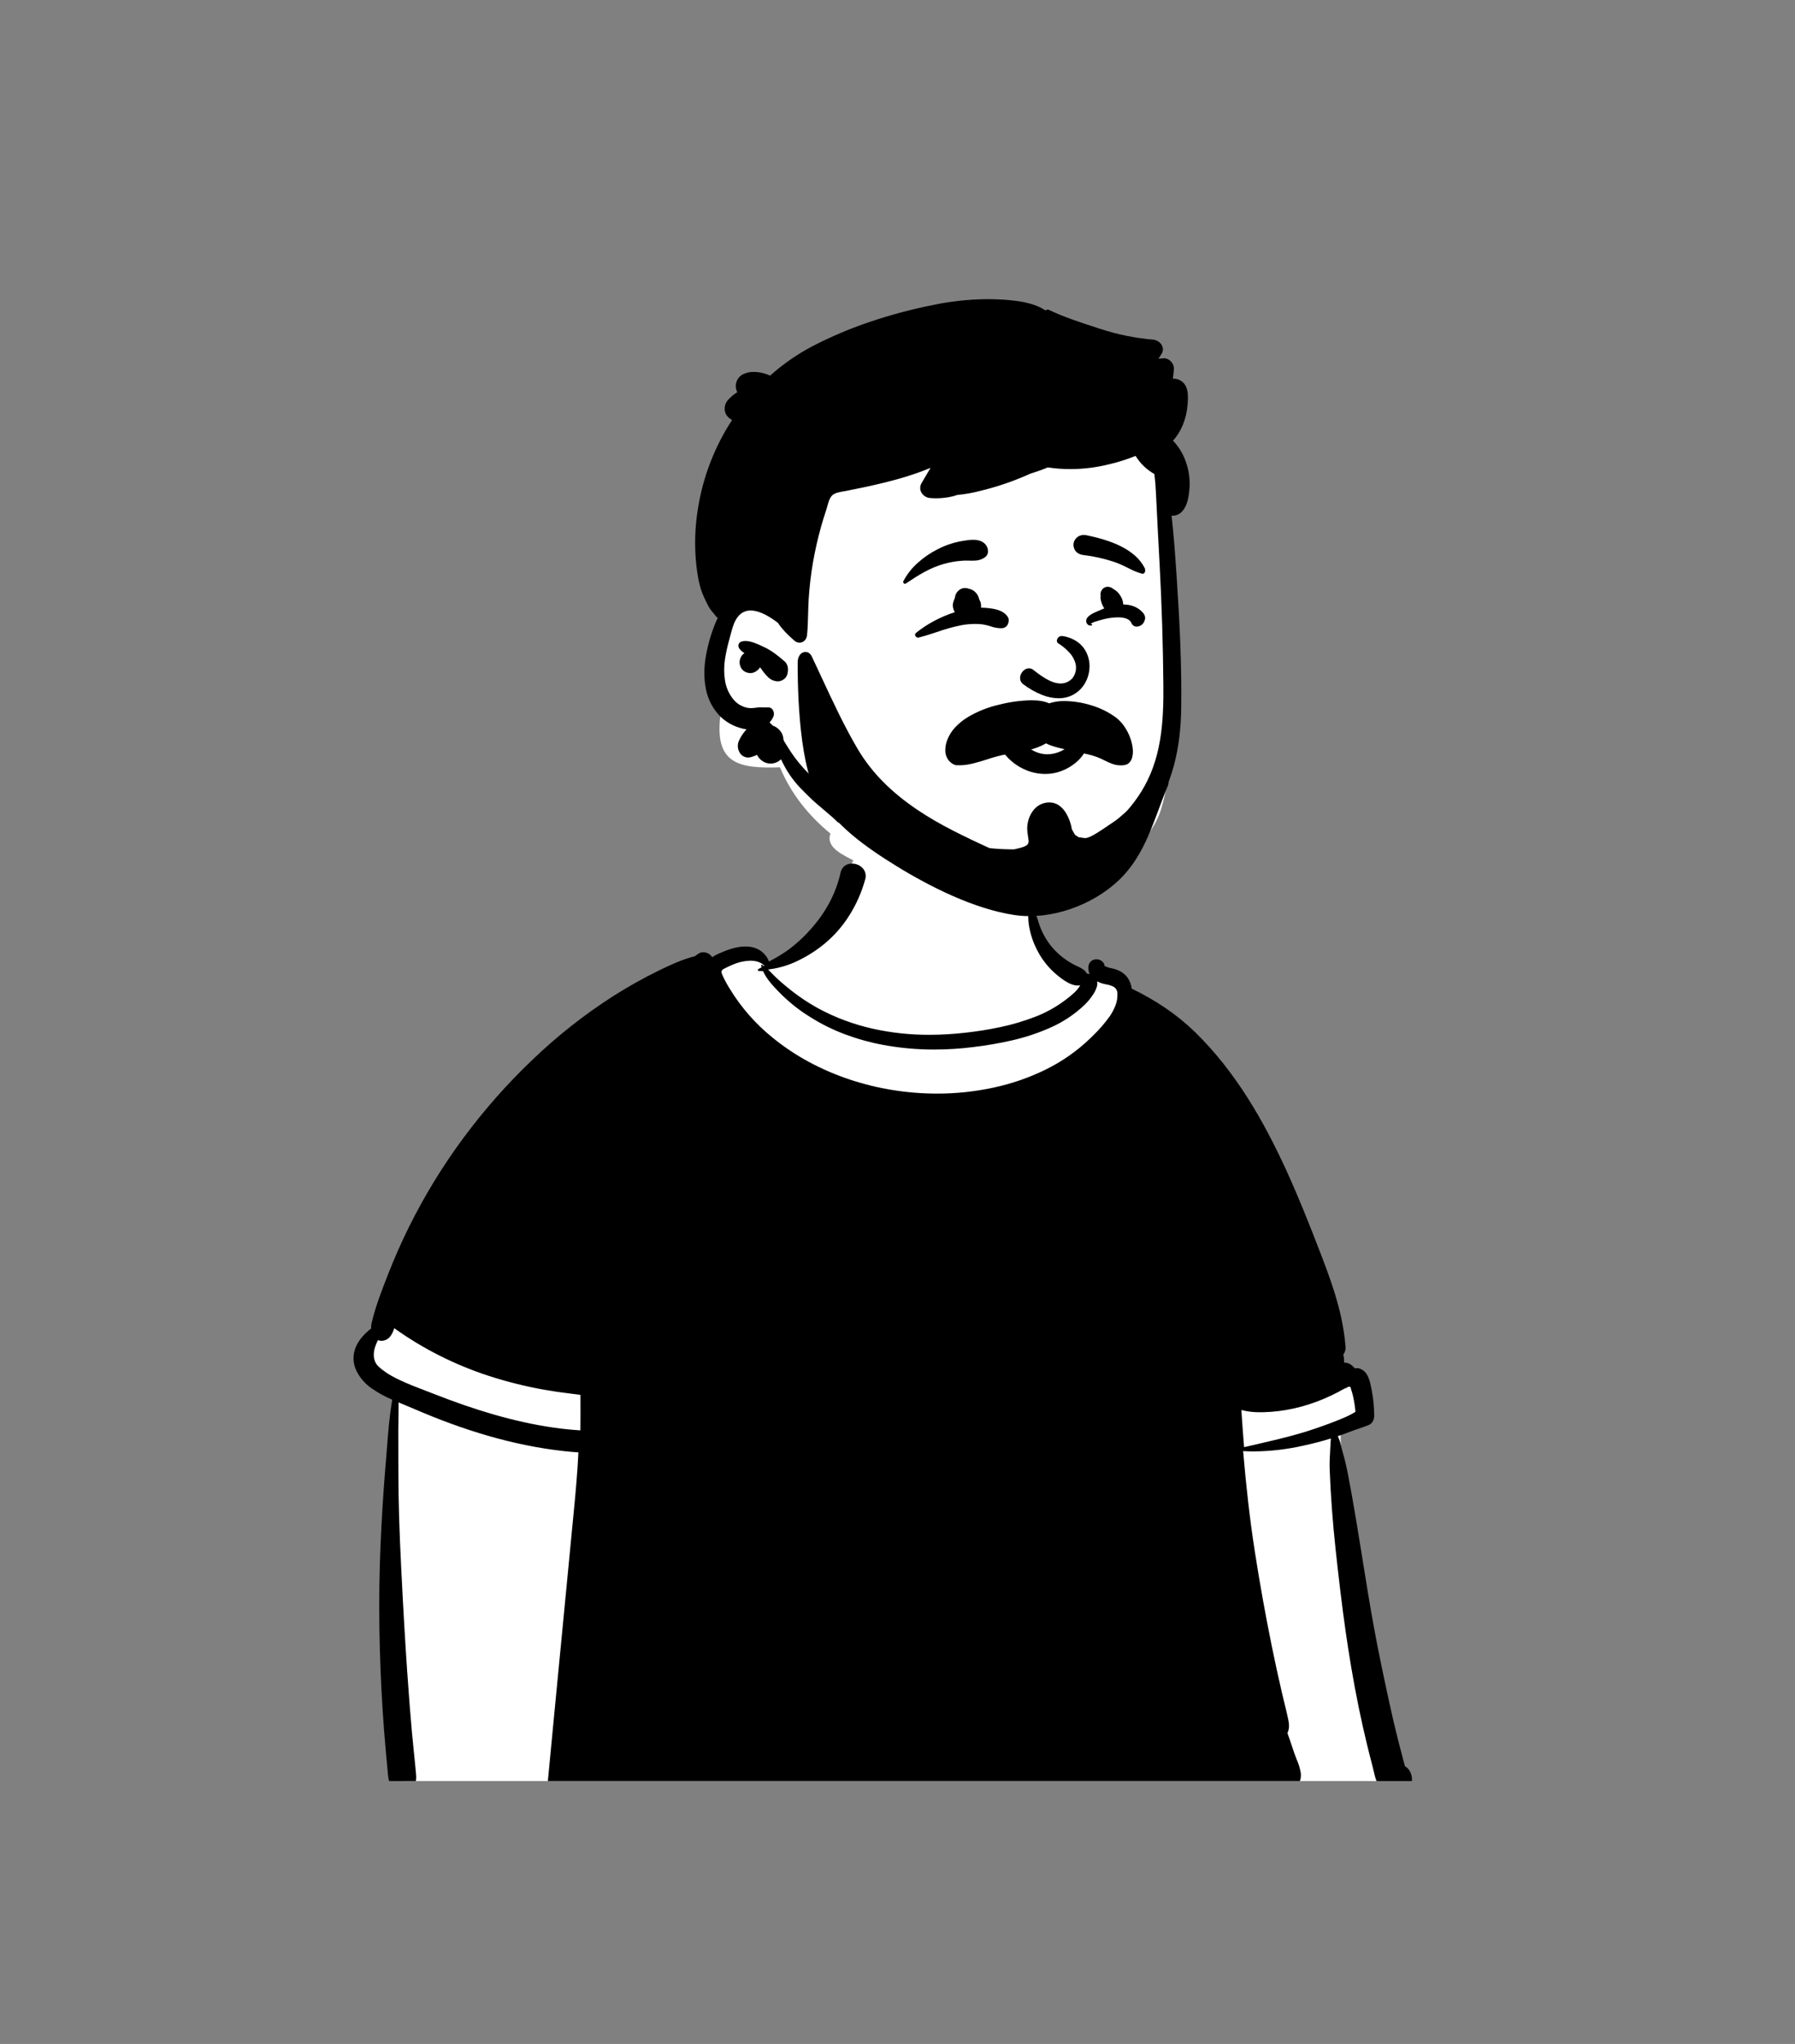 <?xml version="1.0" encoding="UTF-8"?>
<svg id="Layer_1" data-name="Layer 1"
  xmlns="http://www.w3.org/2000/svg" viewBox="0 0 1366 1555">
  <rect x="0" y="0" width="1366" height="1555" fill="#808080" stroke="none"/>
  <svg y="-200">
    <defs>
      <style>
      .cls-1 {
        fill: none;
      }

      .cls-2 {
        fill: #fff;
      }
      </style>
    </defs>
    <g id="body_Sporty_Tee" data-name="body Sporty Tee">
      <g id="_Skin-55" data-name=" Skin-55">
        <path id="_Skin-56" data-name=" Skin-56" class="cls-2" d="M370.31,1576.73c11.97,.74,23.94,1.33,35.91,1.77,156.53,5.83,312.93-12.01,469.37-15.92,54.48-1.43,108.67-.72,163.01,3.66,5.32,.43,11.41-5.3,10.76-10.76-10.04-86.65-22.6-173.08-29.11-260.09-.08-4.6,.66-9.18,2.17-13.53,.3-.34,1.84-4.15,3.22-4.39-.45,.33,1.59-.25,.29-.15,7.86-1.29,15.56-9.77,9.86-17.88-58.73-90.02-138.91-172.18-164.7-279.09-6.09-28.91-28.11-30.69-51.56-42.62-7.32-4.35-25.21-16.4-28.12-24.79-6.95-30.2,5.29-59.79-30.49-72.01-23.62-6.55-65.37-12.09-89.27-5.18-29.15,9.7-26.97,42.56-43.88,65.16-8.75,13.07-23.66,30.97-37.42,32.98-6.67,.97-11.59-12.53-18.25-11.6-103.85,25.22-245.35,197.29-289.98,292.54-10.06,29.98,22.38,20.93,20.39,51.06-2.46,57.16-7.83,130.34-4.64,187.57,2.99,33.22,.78,68.02,11.1,99.99-2.78,3.37,1.21,6.78,4.47,8.25,4.11,6.98,44.5,14.07,56.88,15.04Z"/>
        <path id="_Skin-57" data-name=" Skin-57" class="cls-1" d="M370.31,1576.73c11.97,.74,23.94,1.33,35.91,1.77,156.53,5.83,312.93-12.01,469.37-15.92,54.48-1.43,108.67-.72,163.01,3.66,5.32,.43,11.41-5.3,10.76-10.76-10.04-86.65-22.6-173.08-29.11-260.09-.08-4.6,.66-9.18,2.17-13.53,.3-.34,1.84-4.15,3.22-4.39-.45,.33,1.59-.25,.29-.15,7.86-1.29,15.56-9.77,9.86-17.88-58.73-90.02-138.91-172.18-164.7-279.09-6.09-28.91-28.11-30.69-51.56-42.62-7.32-4.35-25.21-16.4-28.12-24.79-6.95-30.2,5.29-59.79-30.49-72.01-23.62-6.55-65.37-12.09-89.27-5.18-29.15,9.7-26.97,42.56-43.88,65.16-8.75,13.07-23.66,30.97-37.42,32.98-6.67,.97-11.59-12.53-18.25-11.6-103.85,25.22-245.35,197.29-289.98,292.54-10.06,29.98,22.38,20.93,20.39,51.06-2.46,57.16-7.83,130.34-4.64,187.57,2.99,33.22,.78,68.02,11.1,99.99-2.78,3.37,1.21,6.78,4.47,8.25,4.11,6.98,44.5,14.07,56.88,15.04Z"/>
      </g>
      <path id="_Top-22" data-name=" Top-22" class="cls-2" d="M572.1,922.28c6.21-.87,6.62,17.4,12.64,18.19,27.93,39.21,71.2,52.22,121.25,52.22,53.13,0,96.21-15.98,129.24-47.94l3.03,1.28c15.63,6.65,28.42,13.35,32.84,34.31,25.79,106.92,105.97,189.08,164.7,279.1,5.7,8.11-2,16.6-9.86,17.88,1.3-.1-.74,.48-.29,.15-1.38,.24-2.92,4.05-3.22,4.39-.76,2.09-1.31,4.25-1.65,6.45,0,0-65.8,13.94-83.48,14.32-177.62,3.84-502.43-1.64-502.43-1.64l-136.05-51.46c-7.78-11.68-24.27-12.15-16.71-34.7,44.64-95.25,186.13-267.32,289.99-292.54Z"/>
      <path id="_Ink-19" data-name=" Ink-19" d="M446.86,1585.19c-7.25,0-13.81-.22-20.04-.68-.28-.01-.55-.13-.74-.33-2.95-.38-5.68-1.77-7.74-3.92-2.15-2.07-3.27-4.99-3.06-7.97v-.1c2.28-23.82,4.86-50.83,7.36-76.95,4.6-48.22,8.94-93.13,13.24-137.3l.64-6.61c1.45-14.9,2.92-30.75,3.65-46.35-3.66-.26-7.35-.59-10.96-.99-9.63-1.05-19.51-2.61-29.36-4.62-9.4-1.92-19.08-4.31-28.76-7.12-9.17-2.66-18.65-5.77-28.17-9.25-8.94-3.27-18.22-6.98-27.59-11.02l-1.47-.64c-2.19-.96-4.49-1.9-6.92-2.9h-.02c-1.17-.49-2.38-.99-3.6-1.49,.04,4.15-.03,8.37-.1,12.45-.04,2.77-.09,5.64-.1,8.46-.03,8.02,0,16.17,.03,24.06v.03c.01,3.4,.03,6.92,.04,10.37,.06,20.52,.72,42.4,2.15,70.95,3.26,65.61,6.08,101.27,8.18,125,.44,4.93,.96,9.94,1.46,14.78h0c.56,5.45,1.15,11.07,1.62,16.61,.35,2.82,.05,5.69-.88,8.37-1.05,2.65-3,4.84-5.51,6.18-.97,.59-2.09,.92-3.22,.94-1.57-.1-3.09-.54-4.47-1.3-2.79-1.31-4.91-3.72-5.85-6.66-.9-2.94-1.43-5.98-1.59-9.06-.05-.51-.09-.97-.13-1.42-.53-5.34-1.02-10.67-1.38-14.71-.96-10.71-1.77-21.29-2.41-31.43-1.34-21.35-2.16-42.38-2.44-62.51-.3-21.25,0-42.29,.87-62.54,.84-19.73,2.07-39.43,3.64-58.57l.38-4.5c.28-3.33,.55-6.77,.81-10.09v-.03c.96-12.36,1.95-25.15,4.09-37.45-5.53-2.32-10.8-5.23-15.72-8.67-4.75-3.25-8.62-7.63-11.26-12.74-3.02-5.71-3.33-12.47-.85-18.44,1.19-2.82,2.81-5.43,4.81-7.75,2.08-2.43,4.41-4.63,6.96-6.56-.1-1.29,0-2.59,.28-3.85,2.96-12.79,7.89-25.39,12.66-37.57,4.87-12.39,10.24-24.53,15.96-36.08,11.76-23.65,25.58-46.22,41.29-67.45,15.71-21.23,33.22-41.08,52.34-59.3,18.97-18.24,39.69-34.57,61.86-48.75,10.95-6.96,22.26-13.31,33.9-19.03l1.72-.84c7.87-3.82,17.04-8.08,26.25-10.32,.9-.67,1.86-1.34,2.85-1.99,1.09-.72,2.37-1.1,3.67-1.1,1.36,.01,2.69,.37,3.87,1.05,1.19,.66,2.2,1.61,2.93,2.77,1.1-.84,2.29-1.55,3.55-2.12l1.33-.61c5.65-2.54,13.06-5.46,20.37-5.46,2.11-.01,4.21,.26,6.24,.8,5.37,1.47,9.71,5.42,11.69,10.63,4.49-2.3,8.85-4.87,13.03-7.7,6.82-4.84,13.05-10.45,18.58-16.73,5.54-6.11,10.33-12.86,14.26-20.11,3.91-7.26,6.81-15.02,8.61-23.06,.4-2.1,1.56-3.98,3.27-5.27,1.57-1.11,3.45-1.68,5.37-1.65,1.67,0,3.32,.38,4.83,1.08,1.51,.69,2.84,1.74,3.86,3.05,1.73,2.27,2.24,5.23,1.39,7.95-2.58,9.44-6.52,18.45-11.69,26.76-5.13,8.33-11.58,15.77-19.1,22.04-6.14,5.07-12.86,9.38-20.02,12.86-7.24,3.6-15.05,5.92-23.08,6.86,.77,.75,1.55,1.55,2.3,2.32h0c.67,.7,1.36,1.41,2.06,2.1,3.35,3.3,6.88,6.42,10.55,9.36,7.43,6.12,15.43,11.52,23.88,16.13,6.47,3.47,13.18,6.48,20.07,9.01,6.81,2.5,13.77,4.55,20.84,6.14,14.17,3.14,28.65,4.69,43.16,4.63,8.91-.02,17.82-.53,26.67-1.53,9.11-.98,18.16-2.41,27.12-4.31,8.96-1.88,17.76-4.47,26.31-7.75,7.95-3.02,15.46-7.11,22.3-12.16l1.77-1.33c4.01-3.03,8.4-6.66,10.52-10.61-.63,.14-1.28,.21-1.93,.21-2.79,0-6.1-1.21-9.84-3.61-2.91-1.94-5.66-4.1-8.24-6.46-5.16-4.75-9.44-10.37-12.64-16.61-3.27-6.16-5.45-12.83-6.47-19.73-.49-3.44-.58-6.93-.27-10.39,.31-3.43,1.13-6.79,2.41-9.99,.12-.33,.43-.55,.78-.56,.43,0,.77,.35,.79,.78,.64,7.31,2.22,14.51,4.7,21.42,1.26,3.38,2.85,6.63,4.73,9.71,1.95,3.17,4.25,6.12,6.84,8.8,4.78,4.93,10.42,8.94,16.65,11.84l.87,.4c2.71,1.25,5.45,2.69,6.55,5.28,.12-.01,.25-.02,.37-.02,.3,0,.61,.04,.9,.12,.34,.09,.67,.2,1.04,.33-.79-1.61-1.15-3.39-1.06-5.18,0-1.74,.72-3.41,2-4.59,1.16-1,2.65-1.54,4.18-1.52,1.41,0,2.79,.43,3.93,1.26,1.23,.91,2.08,2.25,2.38,3.75-.08-.25-.17-.41-.25-.41-.04,0-.07,.04-.08,.1-.02,.25,.14,.48,.39,.56h0c.03,.13,.05,.26,.06,.39v.18s0-.15,0-.15c0-.09-.02-.19-.04-.29l-.02-.13c.13,.06,.26,.08,.4,.08l.07,.03c.1,.04,.28,.13,.5,.22h0c.34,.16,.73,.33,.89,.4,1.02,.35,2.06,.62,3.11,.82,.83,.18,1.7,.36,2.51,.62,4.46,1.37,7.69,3.56,9.89,6.68,1.69,2.46,2.75,5.28,3.11,8.24,8.82,4.23,17.32,9.1,25.43,14.58,8.09,5.47,15.69,11.64,22.7,18.44,7.72,7.56,14.94,15.6,21.64,24.07,6.66,8.45,12.88,17.24,18.63,26.34,10.4,16.41,20.31,35.1,30.29,57.14,8.62,19.03,16.23,38.11,25.02,60.9l1.24,3.23c6.64,17.28,9.57,26.9,11.37,33.34,3.27,11.29,5.41,22.87,6.41,34.58,.14,2.07-.48,4.12-1.74,5.76,.44,1.73,.63,3.51,.59,5.3-.01,.3-.03,.59-.05,.81h.17c3.06,0,5.7,1.47,8.09,4.48,.56-.18,1.14-.27,1.72-.27,.56,0,1.12,.09,1.65,.26,6.53,2.09,7.92,8.99,9.15,15.08,.08,.39,.16,.78,.23,1.16,1.32,6.61,1.97,13.34,1.95,20.09-.02,1.31-.36,2.6-.98,3.76-.59,1.18-1.55,2.14-2.74,2.72-2.58,1.14-5.33,2.06-7.98,2.95-1.88,.63-3.82,1.29-5.71,2.02-3.52,1.36-6.99,2.62-10.31,3.74,1.28,2.57,2.19,5.31,2.71,8.14h0c.28,1.21,.55,2.35,.86,3.41,1.55,5.25,2.88,10.71,4.04,16.68,4.16,21.41,7.67,43.32,11.07,64.5,2.68,16.75,5.46,34.07,8.54,51.04,3.59,19.83,7.75,39.27,11.69,57.49,2.11,9.71,4.31,19.17,6.54,28.12,1.25,5,2.54,10.02,3.86,14.91,.37,1.38,.75,2.79,1.17,4.33l.7,2.52c1.6,.88,2.9,2.22,3.72,3.85,1.59,2.94,1.99,6.37,1.15,9.6-.43,1.54-1.17,2.97-2.16,4.22-1.07,1.34-2.4,2.45-3.89,3.29-1.83,1.05-3.91,1.6-6.02,1.6-5.31-.2-10.15-3.11-12.81-7.71-2.03-3.41-3.01-7.62-3.95-11.7h0c-.3-1.29-.58-2.49-.89-3.66-1.39-5.23-2.78-10.73-4.25-16.8-4.43-18.29-8.28-37.14-11.76-57.6-3.09-18.17-5.81-37.21-8.33-58.22l-.33-2.78c-2.29-19.34-4.65-39.93-6.14-60.26-.78-10.63-1.33-20.34-1.67-29.69-.18-5.13,.11-10.31,.4-15.32,.04-.75,.1-1.54,.14-2.23h0c.1-1.47,.2-2.98,.25-4.47l.02-.32v-.03c.02-.21,.04-.5,.06-.8l.02-.38c-6.58,2.06-13.64,3.9-20.97,5.48-12.37,2.8-25,4.27-37.69,4.38-2.72,0-5.45-.08-8.09-.24,2.35,27.92,5.24,52.77,8.83,75.97,3.74,24.13,8.11,48.53,13,72.53,2.34,11.56,4.92,23.39,7.89,36.17,.55,2.37,1.15,4.77,1.72,7.1h0c.98,3.98,1.99,8.08,2.84,12.15,.82,3.96,1.02,7.12-.56,10.64,1.33,3.61,2.54,7.23,3.71,10.73h0s.01,.04,.01,.04c.39,1.15,.78,2.33,1.17,3.48l.46,1.36c.51,1.48,1.11,3,1.69,4.46,1.41,3.15,2.43,6.45,3.04,9.85,.24,1.63,.19,3.28-.12,4.89-.36,1.74-1.08,3.39-2.1,4.84-2.74,3.95-7.19,6.37-12,6.52l-.09,.05h0c-.05,.03-.11,.07-.17,.1-1.65,.87-3.49,1.32-5.36,1.3-.91,0-1.81-.1-2.7-.28-4.82,.95-8.77,1.68-12.42,2.3-9.8,1.69-19.9,3.15-30.87,4.46-17.84,2.12-37.2,3.54-59.2,4.33-15.28,.55-31.57,.82-49.8,.82-23.14,0-46.67-.43-69.43-.85h-.12c-22.76-.42-46.3-.86-69.45-.86-10.11,0-19.41,.08-28.45,.24-33.62,.61-69.8,2.09-110.61,4.53-4.28,.26-8.8,.53-12.42,.75-14.01,.85-28.49,1.73-42.74,2.44l-5.69,.28c-8.79,.41-19.05,.86-29.28,.86Zm497.81-312.46c.64,9.69,1.34,19.2,2.08,28.26l10.62-2.44c10.23-2.35,21.1-4.9,31.72-7.97,7.21-2.09,14.83-4.65,23.3-7.83,4.29-1.61,8.2-3.19,11.95-4.83,1.92-.87,3.8-1.84,5.62-2.91l1.55-.88c-.36-4.21-1.02-8.39-1.98-12.5-.29-1.27-.7-2.59-1.11-3.87-.29-.93-.6-1.9-.85-2.85-.55,.16-1.11,.24-1.68,.24-.23,0-.47-.01-.7-.04,.26,.03,.39,.09,.4,.16,.03,.22-.9,.58-1.72,.9-.41,.16-.79,.31-1.02,.42l-.06,.03c-1.57,.9-3.05,1.71-4.54,2.49-3.27,1.72-6.84,3.41-10.93,5.16-7.3,3.09-14.87,5.51-22.61,7.25-7.65,1.72-15.46,2.68-23.3,2.87-.68,.01-1.36,.02-2,.02-4.97,.11-9.93-.45-14.75-1.69Zm-657.04-53.18h0l-.28,.56c-2.23,4.57-3.16,8.48-2.85,11.94,.17,1.98,.8,3.89,1.84,5.58,1.27,1.99,2.95,3.69,4.92,4.98,4.12,2.78,8.45,5.23,12.96,7.32,6.49,3.09,13.33,5.7,19.94,8.22,1.64,.62,3.33,1.27,4.97,1.91l1.62,.63c15.83,6.21,30.37,11.21,44.43,15.29,7.84,2.27,15.61,4.25,23.08,5.91,7.94,1.76,15.82,3.2,23.43,4.29,6.37,.9,13.09,1.59,20,2.03,.1-8.04,.07-16.22,.04-24.13v-.02c0-.95,0-1.91,0-2.86-.82-.1-1.65-.21-2.46-.32-1.51-.2-3.06-.4-4.56-.58-7.35-.86-14.13-1.85-20.74-3.03-14.38-2.57-28.57-6.13-42.46-10.66-12.76-4.18-25.19-9.32-37.18-15.36-11.95-6.04-23.43-12.99-34.33-20.77-.58,2.15-1.53,4.18-2.81,6-1.28,1.79-3.18,3.02-5.33,3.46-.53,.11-1.07,.17-1.62,.18-.9,0-1.8-.19-2.61-.59h0Zm283.46-288.66c-4.61,.12-9.15,1.14-13.38,2.98-2.1,.9-4.26,1.82-6.32,2.94l-.4,.22c-2.39,1.37-2.35,2.21-1.2,4.91,1.58,3.51,3.41,6.9,5.47,10.15l.14,.24c8.66,14.21,19.72,26.81,32.7,37.24,8.64,7.02,17.92,13.21,27.73,18.47,9.88,5.3,20.2,9.74,30.84,13.27,10.7,3.55,21.67,6.23,32.8,8.01,11.12,1.78,22.36,2.68,33.62,2.68h0c14.47,.02,28.91-1.51,43.05-4.57,13.73-2.93,27.05-7.54,39.65-13.73,12.61-6.18,24.16-14.3,34.23-24.08l1.83-1.82c4.64-4.43,8.85-9.29,12.58-14.5,1.84-2.64,3.35-5.5,4.49-8.51,1.09-2.85,1.57-5.88,1.42-8.93,.03-2.04-1-3.95-2.72-5.05-1.77-.93-3.68-1.56-5.66-1.85-.51-.11-1.03-.22-1.54-.34-1.92-.42-3.78-1.1-5.51-2.03,.29,1.56,.16,3.17-.39,4.67-.6,1.76-1.41,3.43-2.42,4.99-1.87,2.92-4.06,5.61-6.53,8.05-7.71,7.39-16.67,13.35-26.46,17.62-9.23,4.08-18.83,7.27-28.66,9.52-9.84,2.26-19.79,3.99-29.81,5.17-9.83,1.23-19.73,1.86-29.64,1.87-12.97,.03-25.91-1.14-38.66-3.47-9.84-1.81-19.5-4.47-28.87-7.95-9.38-3.48-18.37-7.92-26.83-13.25-7.87-4.83-15.17-10.53-21.77-17l-1.37-1.38c-2.22-2.25-4.78-4.89-7.12-7.74-2.29-2.68-4.21-5.66-5.72-8.85h-.39c-.92,0-1.85-.03-2.77-.09-.38-.03-.69-.31-.77-.68-.08-.32,.08-.66,.37-.8,.79-.42,1.63-.86,2.49-1.31-.15-.51-.27-.95-.36-1.37-.03-.15,0-.3,.11-.42,.09-.11,.22-.18,.36-.18,.08,0,.16,.02,.23,.07,.47,.28,.94,.59,1.45,.96,.13-.06,.26-.13,.39-.2-2.46-2.6-6.06-3.93-10.68-3.93Z"/>
    </g>
    <g id="head_Shaved_2" data-name="head Shaved 2">
      <g id="_Skin-118" data-name=" Skin-118">
        <path id="_Skin-119" data-name=" Skin-119" class="cls-2" d="M876.95,541.57c-7.08-25.5-6.07-28.25-16.61-52.61-34.98-70.75-268.74-47.06-292.6,23.56-12.94,38.31-9.9,92.27-13.27,125.5-1.03,17.61-2.06,35.23-3.09,52.84-.36,6.08-.73,12.17-1.1,18.25-.73,11.84-1.43,23.68-2.1,35.52-4.4,36.49,13.94,40.2,45.39,39.12,8.31,20.06,21.78,36.81,38.42,50.43-4.01,10.92,10.54,16.58,18.4,20.94,42.73,23.86,95.22,38.42,142.56,25,13.91-3.94,71.34-17.6,89-59.86,8.67-20.76,26.3-128.24,3.05-224.93l-8.05-53.77Z"/>
        <path id="_Skin-120" data-name=" Skin-120" class="cls-1" d="M876.95,541.57c-7.08-25.5-6.07-28.25-16.61-52.61-34.98-70.75-268.74-47.06-292.6,23.56-12.94,38.31-9.9,92.27-13.27,125.5-1.03,17.61-2.06,35.23-3.09,52.84-.36,6.08-.73,12.17-1.1,18.25-.73,11.84-1.43,23.68-2.1,35.52-4.4,36.49,13.94,40.2,45.39,39.12,8.31,20.06,21.78,36.81,38.42,50.43-4.01,10.92,10.54,16.58,18.4,20.94,42.73,23.86,95.22,38.42,142.56,25,13.91-3.94,71.34-17.6,89-59.86,8.67-20.76,26.3-128.24,3.05-224.93l-8.05-53.77Z"/>
      </g>
    </g>
    <path id="_Ink-45" data-name=" Ink-45" d="M779.32,870.82c-6.37-.01-12.73-.48-19.03-1.4-7.33-.98-14.53-2.72-21.49-5.2-3.59-1.29-6.98-3.08-10.07-5.32-3.05-2.27-5.81-4.91-8.2-7.87-1.35-1.83-1.61-4.24-.68-6.32,.61-1.46,2.05-2.39,3.63-2.36,.21,0,.42,.01,.62,.04,7.12,.74,14.16,2.12,21.02,4.12l1,.32c7,2.3,14.22,3.85,21.54,4.62,3.69,.36,7.44,.54,11.13,.54,11.32,.02,22.58-1.69,33.38-5.09,5.83-1.86,11.47-4.26,16.84-7.18,5.37-2.92,10.48-6.31,15.26-10.13,9.57-7.66,17.77-16.89,24.25-27.3,7.02-11.27,11.67-24.01,14.23-38.96,2.45-14.36,2.68-29.15,2.58-41.72-.23-29.89-1.2-61.17-2.89-92.95l-.28-5.16c-.71-13.09-1.64-30.35-2.45-47.81-.27-5.85-.65-10.62-1.21-15.03-5.86-3.3-10.79-8.05-14.31-13.79-6.64,2.66-13.47,4.81-20.44,6.43-9.55,2.36-19.35,3.57-29.19,3.59-5.75,0-11.49-.43-17.18-1.28-4.14,1.71-8.42,3.24-12.73,4.54-1.2,.53-2.37,1.04-3.5,1.52-10.34,4.5-21.01,8.17-31.93,10.98l-2.7,.67c-5.96,1.6-12.05,2.69-18.2,3.27-1.07,.41-2.17,.74-3.29,1.01-4.13,1-8.36,1.5-12.61,1.5-1.51,0-3.03-.06-4.54-.19-2.87-.21-5.43-1.87-6.81-4.39-.55-1.04-.82-2.19-.8-3.36,.03-1.29,.4-2.55,1.06-3.66,2.22-3.81,4.51-7.7,6.81-11.55-7.99,3.3-16.17,6.11-24.5,8.42-7.39,2.08-15.46,4.05-25.39,6.18-2.25,.48-4.55,.94-6.77,1.39h-.02c-2.25,.45-4.59,.92-6.87,1.41-.72,.15-1.53,.29-2.39,.44-3.02,.51-6.44,1.09-8.5,2.75-2.27,1.82-3.26,5.46-4.14,8.68-.25,.91-.48,1.77-.73,2.53-1.56,4.68-2.89,9.01-4.08,13.26-2.49,8.91-4.52,17.94-6.1,27.05-1.57,9.14-2.65,18.35-3.23,27.6-.24,3.81-.34,7.69-.44,11.45-.14,5.35-.28,10.88-.84,16.29-.14,1.53-.83,2.96-1.93,4.02-1.02,.97-2.37,1.52-3.78,1.53-1.45-.02-2.85-.58-3.92-1.57-.44-.39-.9-.8-1.36-1.21l-.68-.62c-3.37-2.95-6.44-6.22-9.17-9.76-.47-.65-.93-1.34-1.37-2.05-.07,0-.14-.02-.2-.07l-.73-.55c-7.71-5.74-14.35-8.65-19.73-8.65-3.83-.07-7.46,1.71-9.76,4.79-2.57,3.26-3.86,7.47-4.87,11.16l-1.87,7c-1.27,4.55-2.28,9.18-3.02,13.85-.85,5.39-.86,10.87-.04,16.26,.77,5.4,3.02,10.49,6.5,14.7,2.86,3.43,6.87,5.7,11.28,6.39,.65,.09,1.3,.13,1.95,.13,1.5-.03,2.99-.17,4.47-.39h.03c.3-.04,.61-.08,.91-.12,.62-.07,1.25-.11,1.87-.11,.66,0,1.33,.03,1.98,.06h0c.65,.03,1.32,.06,1.99,.06,.56,0,1.06-.02,1.54-.07,.15-.02,.31-.02,.45-.02,1.42,0,2.74,.75,3.45,1.98,.99,1.63,1.11,3.64,.31,5.37-.74,1.51-1.69,2.9-2.81,4.15,.87,.75,1.69,1.54,2.47,2.38,2.42,.84,4.52,2.41,6.01,4.49,1.22,1.61,1.93,3.55,2.04,5.56,.13,.45,.25,.92,.37,1.5l2.15,3.48c.53,.85,.99,1.59,1.41,2.26,5.28,8.42,11.69,16.07,19.05,22.74,2.68,2.44,5.5,4.83,8.22,7.14,4.78,3.92,19.35,8.07,23.71,12.45l.8,.84c3.35,3.3,6.24,7.05,8.59,11.12,2.44,4.62,3.09,9.01,1.97,13.4-.61,1.91-2.36,3.23-4.37,3.27-.73,0-1.45-.23-2.04-.66-4.38-3.25-7.53-7.73-10.57-12.06-2.02-3.02-6.03,.15-8.46-2.55-3.24-3.45-14.94-12.82-18.3-16.03h0c-3.27-3.13-6.65-6.36-9.82-9.7-6-6.35-10.89-13.66-14.47-21.63-2.15,2.08-5.02,3.26-8.02,3.28-2.16-.01-4.26-.66-6.05-1.86-1.8-1.19-3.25-2.84-4.22-4.77-1.39,.63-2.82,1.17-4.27,1.62-.81,.25-1.66,.39-2.52,.39-2.58-.02-4.97-1.38-6.3-3.59-.84-1.33-1.35-2.84-1.48-4.4-.15-1.62,.13-3.25,.8-4.74,1.42-3.21,3.38-6.15,5.81-8.68-7.44-1.11-14.35-4.47-19.82-9.63-5.83-5.87-9.74-13.39-11.19-21.54-.79-4.05-1.16-8.16-1.1-12.28,.05-4.12,.44-8.23,1.15-12.29,1.51-8.61,3.94-17.02,7.25-25.11,.63-1.53,1.23-2.9,1.85-4.17-.38,0-.75-.18-.99-.48-.76-1.03-1.58-2.01-2.37-2.96-1.63-1.79-3.03-3.77-4.17-5.91-.33-.68-.68-1.38-1.01-2.05-1.25-2.41-2.38-4.89-3.37-7.42-2.62-7.06-3.75-14.96-4.45-21.06-1.54-14.24-1.14-28.62,1.18-42.75,1.87-12.08,5.03-23.92,9.43-35.32,4.38-11.36,9.93-22.22,16.58-32.41-.73-.39-1.42-.85-2.06-1.38l-.32-.28-.52-.47c-1.72-1.61-2.71-3.86-2.72-6.22-.08-2.63,.9-5.19,2.72-7.1l1.09-1.1c1.46-1.49,3.07-2.82,4.81-3.96,.32-.22,.66-.43,1.01-.62-1.26-2.28-1.54-4.99-.76-7.48,.75-2.65,2.56-4.87,5-6.13,2.58-1.28,5.43-1.91,8.3-1.83,4.28,.04,8.5,1,12.38,2.82,9.85-8.81,20.75-16.36,32.46-22.49,14.26-7.37,29.07-13.62,44.29-18.69,15.22-5.1,30.74-9.25,46.48-12.4,13.77-2.93,27.79-4.48,41.86-4.62,1.92,0,3.84,.04,5.71,.1l1.23,.05c6.5,.16,12.98,.77,19.4,1.82,7.59,1.38,13.56,3.56,18.25,6.69,.42-.43,1-.68,1.6-.69,.29,0,.58,.07,.85,.19,11.52,5.5,24.12,9.59,36.3,13.55l2.9,.94c13.04,4.27,26.54,7.02,40.21,8.18,1.43,.13,2.81,.62,3.99,1.44,1.16,.78,2.11,1.85,2.73,3.1,1.04,2.06,.87,4.52-.44,6.41-.8,1.23-1.57,2.45-2.28,3.59l1.13-.12h0c.86-.09,1.75-.19,2.63-.27,.18-.02,.36-.03,.55-.03,2.01,.09,3.9,.99,5.22,2.5,1.46,1.47,2.27,3.47,2.25,5.55-.15,2.51-.43,5.02-.83,7.5h.29c1.5-.01,2.98,.27,4.36,.85,3.41,1.44,5.49,4.14,6.36,8.26,.73,3.45,.49,7.34,.19,11.04-.87,10.53-4.91,20.38-11.08,27.03,2.48,2.57,4.63,5.45,6.4,8.55,1.81,3.21,3.23,6.63,4.24,10.18,1.63,5.4,2.29,11.05,1.96,16.68l-.13,1.67c-.55,6.38-1.64,12.87-5.92,17.15-1.75,1.82-4.17,2.85-6.69,2.86-.31,0-.63-.02-.94-.05,1.6,14.08,2.64,28.49,3.57,42.05l.45,6.7c1.24,18.82,2.08,34.29,2.62,48.68,.67,17.64,.9,33.58,.7,48.72-.08,7.52-.56,15.03-1.45,22.5-.88,7.36-2.29,14.64-4.21,21.8-1.92,7.12-4.47,14.06-7.62,20.73-3.23,6.81-7.15,13.28-11.69,19.3-4.23,5.59-8.92,10.82-14.02,15.64-5.08,4.8-10.57,9.15-16.39,13.02-5.82,3.86-11.97,7.21-18.37,9.99-6.44,2.79-13.12,4.99-19.96,6.55-8.5,1.92-17.2,2.89-25.92,2.87Zm-187.31-152.47h-.17c-2.56-.08-5-1.06-6.9-2.78-1.88-1.76-3.55-3.72-5-5.84-.51-.68-1.03-1.39-1.55-2.07-.42,.78-.99,1.47-1.67,2.04l-.46,.36c-1.4,1.22-3.17,1.93-5.03,2.04-.09,0-.18,0-.27,0-1.44-.06-2.84-.44-4.12-1.11-1.57-.87-2.78-2.28-3.4-3.97-1.46-3.69-.2-7.89,3.06-10.16l-.6-.41c-1.33-.85-2.48-1.95-3.39-3.24l-.21-.33h.08c-.92-1.53-.43-3.53,1.11-4.45,.24-.14,.49-.25,.76-.33,.98-.31,1.99-.46,3.02-.45,4.24,0,8.95,2.19,12.74,3.95,.38,.18,.77,.36,1.15,.53,6.04,2.77,11.24,6.96,15.97,11.07,2.15,1.87,3,5.1,2.28,8.63l-.04,.18c-.05,.24-.1,.49-.15,.74-.38,1.61-1.33,3.02-2.67,3.98-1.3,1.01-2.89,1.59-4.53,1.63Z"/>
    <g id="facial-hair_Chin" data-name="facial-hair Chin">
      <path id="_Ink" data-name=" Ink" d="M819.07,848.81s-44.39,6.52-64.26-2.7c-19.81-9.19-39.08-18.08-57.05-30.25-18.41-12.47-34.03-27.28-45.18-46.23-10.37-17.64-18.99-36.35-27.67-54.93-.51-1.08-5.49-11.88-7.25-15.49-2.71-5.61-10.63-3.85-10.63,4.86s-.39,74.66,14.83,100.6c13.73,23.43,37,39.8,60.12,54.09,25.58,15.8,59.56,32.88,90.08,37.39,27.62,4.08,59.14-7.38,79.14-26.27,20.91-19.76,26.83-46.6,37.62-72.3,2.41-5.75-6.13-9.21-8.64-3.56-4.72,10.65-61.11,54.79-61.11,54.79Z"/>
    </g>
    <g id="facial-hair_Goatee_1" data-name="facial-hair Goatee 1">
      <path id="_Ink-6" data-name=" Ink-6" d="M818,835c.71,.75,3.87,2.49,3,2,1,0,3.02,.55,4.76,.59,.49,0,.98-.06,1.45-.18,3.81-.93,10.09-5.21,16.17-9.36,3.97-2.71,7.72-5.27,10.72-6.87,1.75-.53,3.56-.82,5.39-.86,2.71,0,4.77,.82,6.12,2.45,1.74,2.09,2.25,5.46,1.46,9.73-.34,1.87-2.79,6.61-6.53,12.69-2.62,4.43-5.57,8.65-8.82,12.64-3.37,3.61-7.16,6.81-11.27,9.54-4.13,2.75-8.54,5.06-13.15,6.9-9.26,3.69-19.14,5.59-29.11,5.6h0c-4.86,0-9.71-.47-14.48-1.42-6.68-.69-13.28-1.94-19.75-3.75-7.28-1.91-15.21-4.4-22.94-7.22-6.82-2.43-13.5-5.23-20.01-8.38-5.78-2.87-9.57-5.38-10.96-7.25-.44-.48-.65-1.12-.58-1.76,.91-4.13,2.39-7.03,4.53-8.88,2-1.65,4.53-2.49,7.11-2.37,3.97,0,8.5,1.42,12.87,2.8,2.32,.73,4.73,1.49,6.95,1.99,10.2,1.73,20.52,2.58,30.86,2.55,13.57-2.95,11.11-4.25,10.19-12.27h0c-.1-.91-.19-1.62-.23-2.13-.17-2.73,.15-5.46,.94-8.07,.83-2.9,2.27-5.6,4.23-7.9,2.76-3.22,6.73-5.14,10.96-5.31,.25-.01,.51-.02,.76-.02,2.67,0,5.28,.82,7.45,2.38,2.08,1.53,3.82,3.46,5.13,5.68,2.26,3.81,3.79,8,4.49,12.38m37.14-48.65h0c-4.63,0-8.09-1.69-12.1-3.65-3.24-1.7-6.64-3.06-10.16-4.05-4.3-1.13-8.96-2.12-13.48-3.07-8.53-1.8-16.59-3.51-21.03-5.95-8.7,4.94-18.4,6.43-27.77,7.88h-.01l-1.91,.3c-5.13,.96-10.19,2.29-15.12,3.98-7.01,2.21-14.26,4.49-20.8,4.49-.63,0-1.26-.02-1.86-.06-.15,.06-.32,.09-.49,.08-1.47,0-4.6-1.39-6.66-4.38-1.22-1.8-1.93-3.89-2.07-6.06-.15-3.12,.4-6.24,1.6-9.13,1.37-3.46,3.39-6.63,5.94-9.34,2.73-2.9,5.84-5.42,9.23-7.51,7.4-4.46,15.46-7.71,23.88-9.62,8.07-2.09,16.36-3.24,24.7-3.43,5.62,0,10.21,.78,13.64,2.33,3.8-1.23,7.79-1.82,11.78-1.73,6.91,.09,13.78,1.19,20.38,3.27,6.76,2,13.12,5.16,18.8,9.33,2.39,1.86,4.48,4.08,6.19,6.58,1.75,2.52,3.2,5.24,4.3,8.11,1.05,2.67,1.76,5.47,2.13,8.32,.34,2.4,.22,4.85-.34,7.21-.93,3.47-3.05,5.53-6.15,5.93-.87,.12-1.75,.18-2.63,.18Z"/>
    </g>
    <g id="face_Smile" data-name="face Smile">
      <path id="_Ink-22" data-name=" Ink-22" d="M795.38,788.8c-4.96-.01-9.86-.99-14.45-2.88-3.37-1.38-6.54-3.2-9.43-5.42-2.9-2.22-5.48-4.83-7.68-7.74-1.36-1.73-1.94-3.96-1.6-6.14,.4-2.22,1.63-4.2,3.44-5.55,1.45-1.11,3.22-1.73,5.05-1.76,.38,0,.75,.03,1.13,.09,2.15,.37,4.04,1.62,5.22,3.45l.31,.43c2.57,3.52,5.96,6.36,9.88,8.29,3.05,1.49,6.4,2.28,9.79,2.29,.81,0,1.62-.05,2.43-.14,3.83-.43,7.52-1.73,10.78-3.79,3.33-2.17,6.4-4.73,9.13-7.62,.65-.67,1.35-1.39,2.24-2.35,.44-.68,1.1-1.18,1.86-1.43,.39-.13,.8-.19,1.21-.19,1.35,0,2.61,.66,3.38,1.76,.5,.73,.72,1.6,.64,2.48-.29,3.09-1.21,6.09-2.7,8.82-1.52,2.76-3.46,5.27-5.77,7.41-2.61,2.44-5.55,4.5-8.74,6.1-3.06,1.56-6.33,2.68-9.7,3.33-2.12,.39-4.28,.58-6.44,.58Zm10.17-57.58h0c-4.27-.07-8.49-.92-12.45-2.51-5.23-2.1-10.15-4.89-14.64-8.31-1.04-.81-1.76-1.96-2.04-3.25-.24-1.22-.14-2.48,.29-3.65,.49-1.38,1.34-2.61,2.46-3.56,1.06-.94,2.42-1.47,3.84-1.5,1.06,0,2.09,.33,2.97,.91,.32,.24,.65,.5,.99,.76h.01c2.9,2.35,5.96,4.47,9.17,6.38,4.14,2.36,7.73,3.5,10.98,3.5,1.59,.01,3.17-.3,4.64-.91,1.64-.71,3.11-1.75,4.32-3.06,2.34-3.03,3.26-6.92,2.51-10.67-.88-3.59-2.73-6.86-5.35-9.46-2.4-2.53-5.12-4.73-8.1-6.54-.83-.71-1.11-1.88-.68-2.89,.23-.71,.66-1.34,1.25-1.8,.69-.53,1.53-.8,2.39-.79,.29,0,.58,.03,.86,.08,3.37,.54,6.61,1.71,9.55,3.45,2.52,1.52,4.71,3.53,6.42,5.92,3.19,4.59,4.64,10.16,4.1,15.72-.24,2.85-.95,5.63-2.1,8.25-1.14,2.63-2.75,5.03-4.73,7.09-4.37,4.49-10.41,6.96-16.67,6.84Zm-116.88-87.07c-.45-.02-.86-.27-1.08-.66-.28-.43-.31-.97-.09-1.42,2.81-5.3,6.55-10.04,11.06-14,4.47-4.01,9.44-7.41,14.8-10.11,5.53-2.9,11.45-4.96,17.58-6.14l1.88-.33c2.53-.49,5.1-.77,7.67-.83,4.28,0,7.38,1.16,9.47,3.53,1.35,1.59,2.03,3.63,1.9,5.71-.09,1.46-.77,2.81-1.9,3.74-3.01,2.43-6.17,2.93-10,2.93-.79,0-1.6-.02-2.39-.04h-.03c-.76-.02-1.62-.04-2.47-.04-.78,0-1.49,.02-2.14,.06-5.04,.29-10.03,1.14-14.88,2.54-10.58,3.02-19.26,8.51-28.69,14.84-.2,.14-.44,.22-.69,.23Zm181.03-7.57h0c-.27-.06-.54-.13-.79-.2-3-.82-5.91-1.96-8.68-3.39l-2.82-1.39c-3.25-1.66-6.62-3.1-10.07-4.29-7.46-2.44-15.14-4.14-22.93-5.06-1.66-.16-3.25-.76-4.6-1.75-1.29-.97-2.2-2.35-2.57-3.92-.62-1.98-.33-4.13,.79-5.87,.83-1.41,2.11-2.51,3.63-3.13,.99-.4,2.04-.6,3.1-.59,.6,0,1.2,.06,1.79,.18l1.44,.29c9.98,2.09,18.08,4.72,24.77,8.04,3.93,1.9,7.59,4.31,10.89,7.16,3.2,2.77,5.82,6.15,7.7,9.95,.27,2.08,.02,2.59-.26,2.94l-.08,.1s-.05,.06-.07,.1c-.29,.42-.73,.71-1.23,.82h0Z"/>
    </g>
    <path d="M698.66,685.11c-.99-.04-1.85-.67-2.2-1.6-.27-.71-.03-1.5,.57-1.95,4.34-3.53,9.03-6.62,13.98-9.22,5-2.66,10.23-4.87,15.62-6.61-.77-1.24-1.27-2.63-1.45-4.08-.19-1.42-.03-2.87,.49-4.21,.17-.58,.39-1.13,.58-1.6l.44-1.08c.04-.51,.14-1.02,.28-1.51l.02-.15h.01c.4-1.28,1.1-2.45,2.04-3.42,.94-.98,2.12-1.69,3.42-2.06,.65-.18,1.32-.27,1.99-.27,1.05,0,2.09,.22,3.06,.63,1.73,.34,3.33,1.17,4.59,2.4,1.28,1.21,2.23,2.72,2.76,4.4,.08,.28,.17,.57,.27,.84l.15,.42-.41-1.05c.15,.61,.39,1.2,.71,1.74,.25,.46,.47,.94,.63,1.43,.37,1.35,.48,2.75,.34,4.14,1.27,.01,2.32,.06,3.29,.14l1.06,.09c5.87,.55,12.42,1.56,15.94,6.68,.51,.77,.79,1.68,.8,2.61,.02,.97-.16,1.92-.55,2.81-.62,1.64-2.03,2.84-3.75,3.19-.65,.1-1.32,.15-1.98,.15-2.62-.12-5.21-.63-7.67-1.52-2.05-.68-4.15-1.18-6.29-1.48-1.78-.2-3.58-.29-5.37-.29-3.54,.01-7.08,.34-10.57,.99-6.28,1.3-12.47,3.03-18.51,5.18-4.06,1.34-8.25,2.73-12.47,3.83l-1.42,.36h0c-.14,.03-.28,.04-.42,.04Z"/>
    <path d="M864.99,676.71c-1.65,.04-3.15-.91-3.82-2.42l-.1-.21c-1.26-2.93-4.71-4.41-10.26-4.41-1.66,.01-3.32,.12-4.98,.32-3.15,.43-6.26,1.1-9.3,2.03-1.11,.32-2.19,.66-3.2,.99l-1.06,.35c-.47,.15-2.31,1.14-2.27,1.4,0,.04,.06,.06,.16,.06,.14,0,.29-.03,.43-.06,.03,0,.07-.01,.1-.01,.24,0,.44,.18,.49,.41,.05,.19-.05,.38-.23,.46-.37,.18-.78,.28-1.2,.28-.84-.02-1.64-.39-2.2-1.01-.67-.71-1.03-1.67-.97-2.65,.22-3.59,5.27-5.75,8.6-7.18,.45-.19,.87-.37,1.24-.54l.19-.08c1.23-.57,2.49-1.1,3.74-1.57-.74-1.12-1.35-2.32-1.82-3.57-.47-1.19-.79-2.43-.96-3.69-.17-.62-.17-1.28,0-1.9l.03-.18c-.09-.42-.13-.85-.12-1.28l-.02-.17h.02c.04-1.5,.63-2.94,1.65-4.04,1-1.03,2.37-1.61,3.81-1.61,1.48,.03,2.91,.55,4.07,1.46l.32,.25c2.24,1.19,4.09,2.99,5.33,5.2,1.3,1.95,2.04,4.22,2.15,6.56,6.2,.02,11.21,2.09,14.9,6.15,1.17,1.28,2.26,3.53,1.49,5.62l-.43,1.16c-1,2.32-3.25,3.84-5.77,3.9h0Z"/>
  </svg>
</svg>
